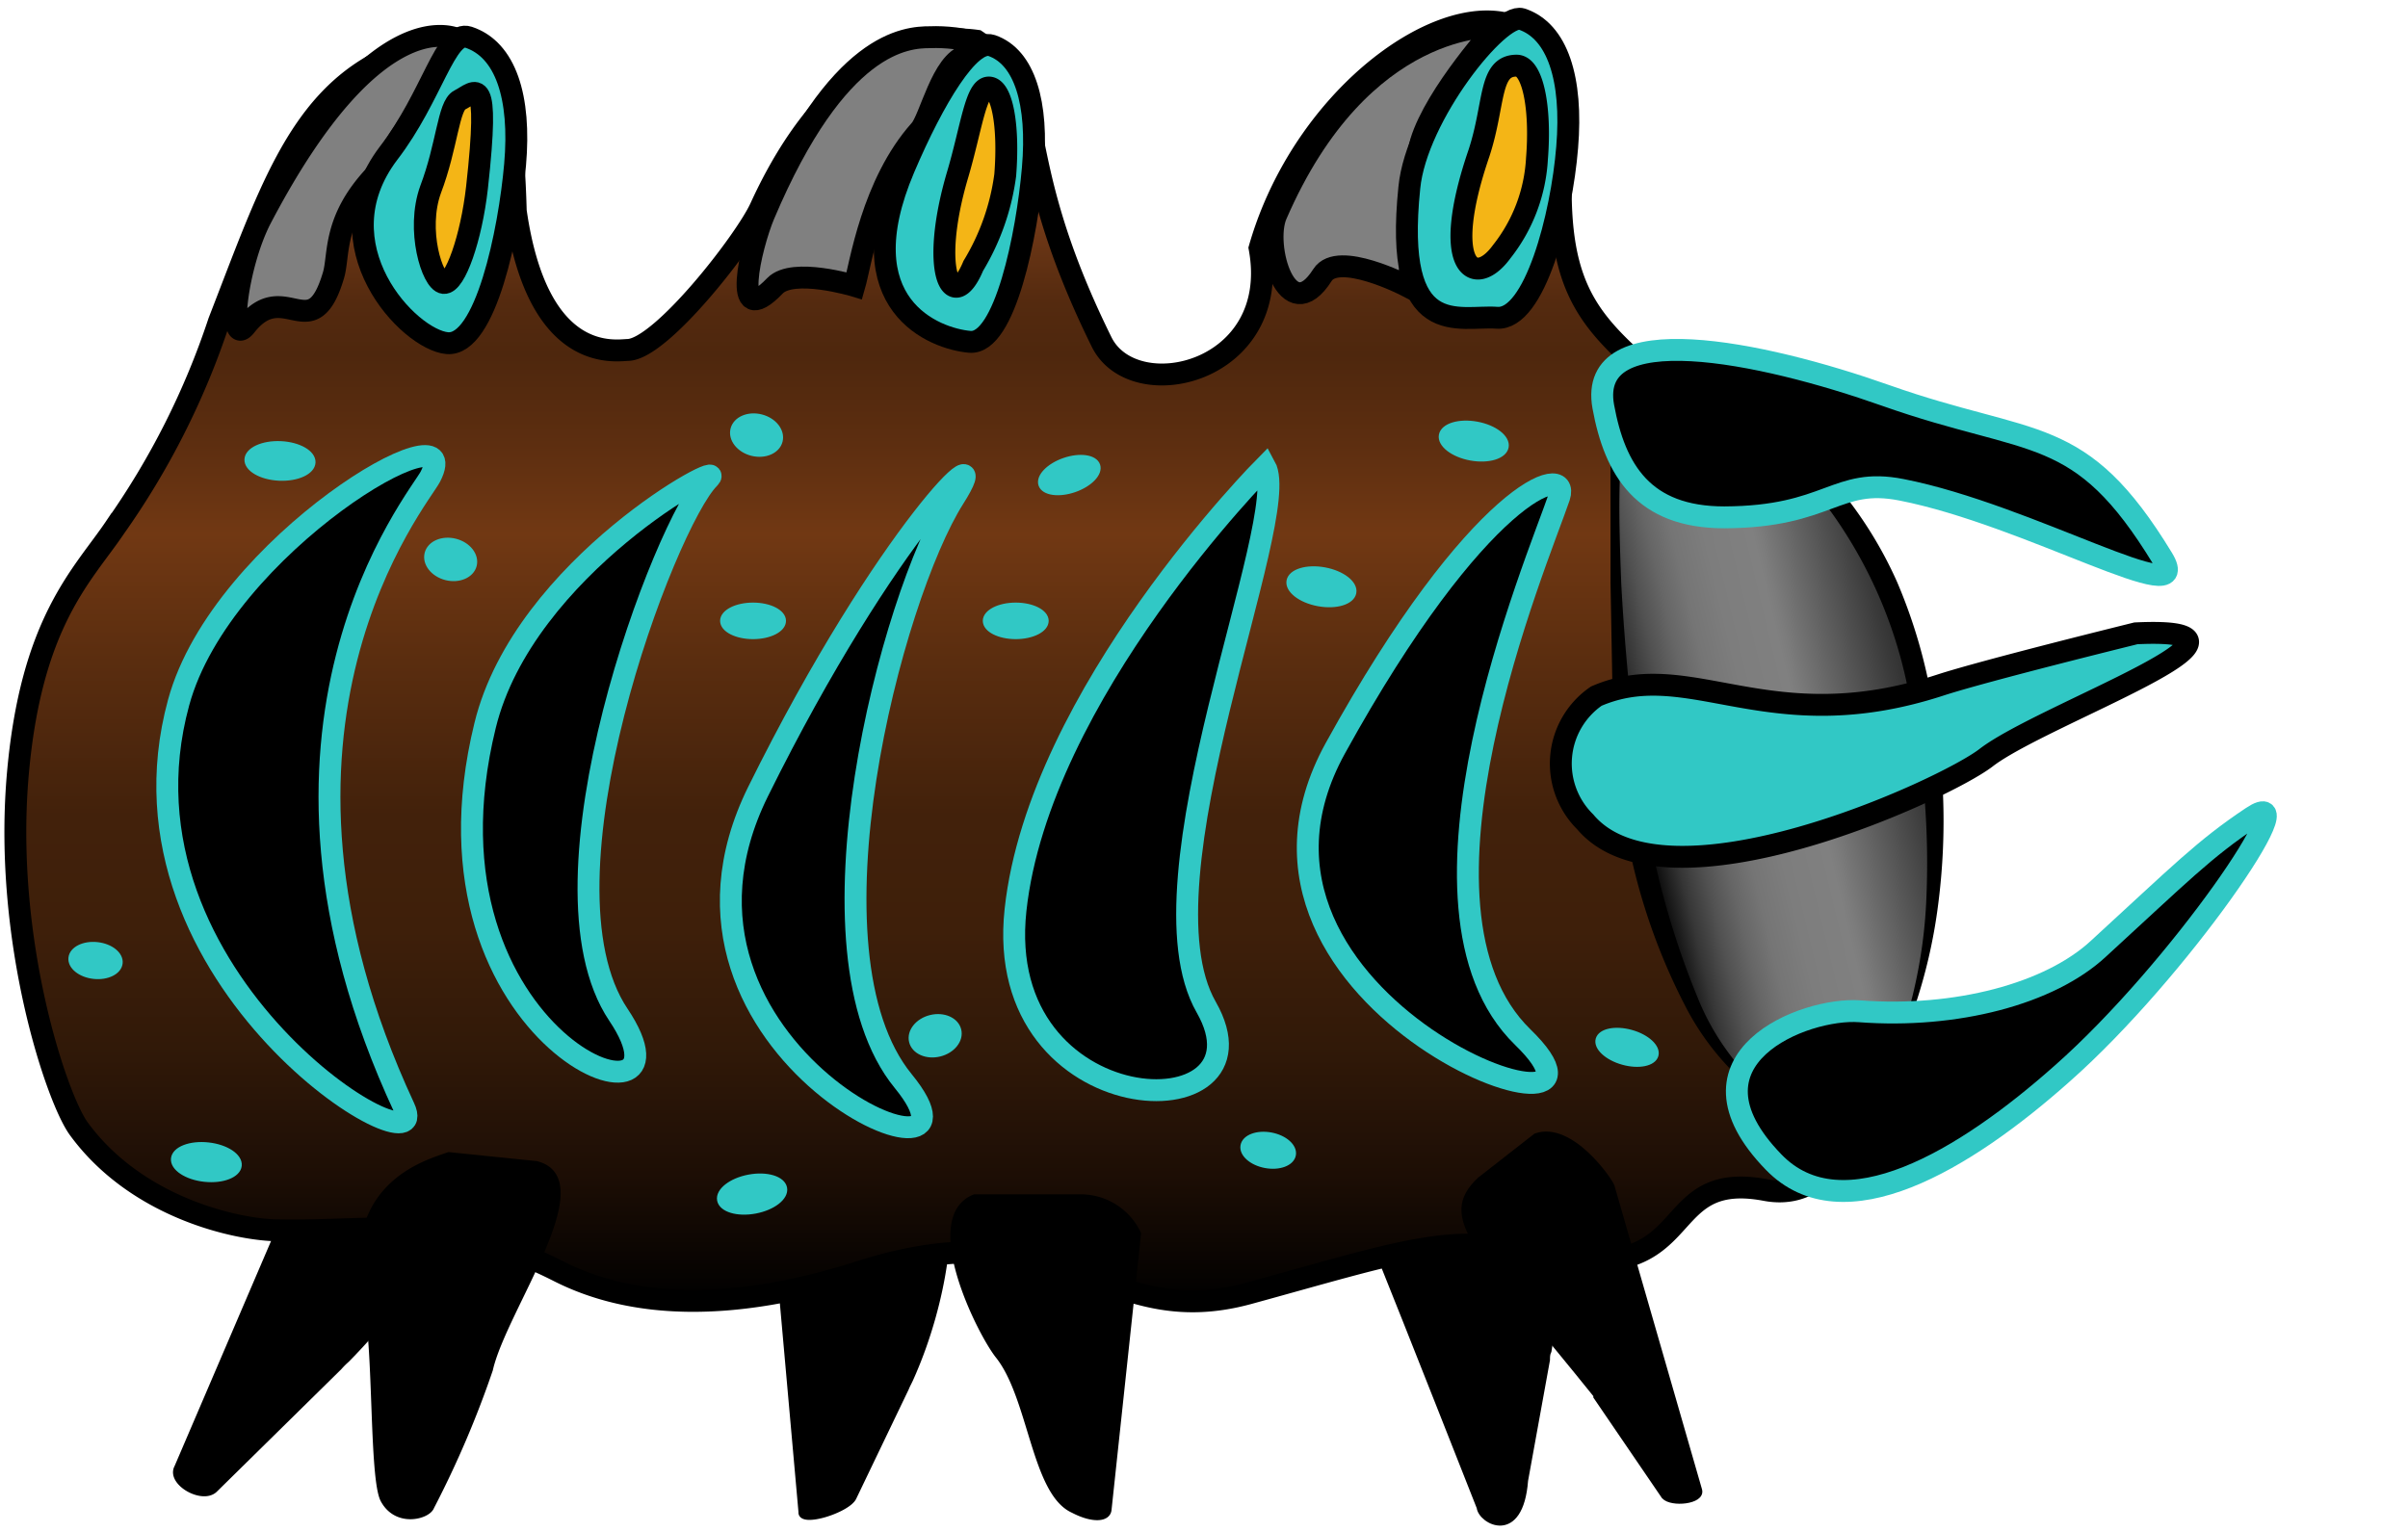 <svg xmlns="http://www.w3.org/2000/svg" xmlns:xlink="http://www.w3.org/1999/xlink" viewBox="0 0 110 70"><defs><style>.cls-1,.cls-2,.cls-3,.cls-4,.cls-5{stroke:#000;}.cls-1,.cls-2,.cls-3,.cls-4,.cls-5,.cls-6,.cls-7{stroke-miterlimit:10;}.cls-1,.cls-6{stroke-width:0.25px;}.cls-2{fill:url(#Новый_образец_градиентной_залив);}.cls-3{fill:gray;}.cls-4,.cls-6{fill:#31c8c5;}.cls-5{fill:#f4b516;}.cls-6,.cls-7{stroke:#31c8c5;}.cls-8{fill:url(#Безымянный_градиент_58);}</style><linearGradient id="Новый_образец_градиентной_залив" x1="42.86" y1="59.5" x2="42.86" y2="0.99" gradientUnits="userSpaceOnUse"><stop offset="0"/><stop offset="0.1" stop-color="#1d0e05"/><stop offset="0.2" stop-color="#311908"/><stop offset="0.29" stop-color="#3e1f0a"/><stop offset="0.38" stop-color="#42210b"/><stop offset="0.5" stop-color="#5a2d0f"/><stop offset="0.6" stop-color="#713813"/><stop offset="0.67" stop-color="#5d2e10"/><stop offset="0.74" stop-color="#4e270d"/><stop offset="0.78" stop-color="#542a0f"/><stop offset="0.82" stop-color="#653314"/><stop offset="0.87" stop-color="#82411d"/><stop offset="0.91" stop-color="#984c24"/></linearGradient><linearGradient id="Безымянный_градиент_58" x1="74.14" y1="35.54" x2="91.56" y2="31.36" gradientTransform="matrix(1, 0, 0, 1, 0.12, -0.03)" gradientUnits="userSpaceOnUse"><stop offset="0"/><stop offset="0.03" stop-color="#151515"/><stop offset="0.08" stop-color="#363636"/><stop offset="0.14" stop-color="#515151"/><stop offset="0.2" stop-color="#666"/><stop offset="0.26" stop-color="#757575"/><stop offset="0.34" stop-color="#7d7d7d"/><stop offset="0.46" stop-color="gray"/><stop offset="0.48" stop-color="#7c7c7c"/><stop offset="0.72" stop-color="#3a3a3a"/><stop offset="0.9" stop-color="#101010"/><stop offset="0.99"/></linearGradient></defs><title>атака 1</title><g id="Слой_16" data-name="Слой 16"><path class="cls-1" d="M69.68,67.65l1-5.51c0-.14,0-.27.07-.41.65-4.13,1.07-6-.56-7.82l-3.46-.74c-.31.07-6.78-3.25-3.74,4.13,1.21,3,4.59,11.58,4.59,11.58C67.65,69.53,69.46,70.52,69.68,67.65Z"/><path class="cls-1" d="M39,68.43l2.4-5c.05-.13.12-.25.18-.38,1.72-3.8,1.91-7.65,1.52-7.67l-4-.18a13.12,13.12,0,0,0-3.59,1.66l1.09,12.23C36.55,69.7,38.74,69,39,68.43Z"/><path class="cls-1" d="M9.83,68.06l5.67-5.58a3.85,3.85,0,0,1,.35-.35c3.56-3.61,5.71-7.84,5.35-8L17.57,52.5c-.29-.13-1.11.49-3.48.54l-6,14C7.7,67.75,9.27,68.64,9.83,68.06Z"/><path class="cls-2" d="M80.66,54.38c-5.31-1-2.71,4.79-10.82,2.83-3.62-.87-5.91,0-12.8,1.89-6.69,1.83-8.3-4-17.72-1-5.9,1.89-10.44,1.69-13.78,0-5.35-2.71-8.26-1.8-12.79-1.88-1.85,0-6.51-1-9.17-4.67-1-1.41-3.39-8.49-2.78-16,.59-7.16,3-9.28,4.47-11.47A35.71,35.71,0,0,0,10,14.7C12.22,9,13.55,4.76,17.4,2.79,21.19,1.5,23.32.41,23.56,9.64c1,7,4.52,6.37,5.13,6.35,1.53-.05,5.37-5,6.05-6.5,3.09-6.75,7.19-8,9.87-7.63,3.64,2.45,1.23,4.68,5.71,13.76,1.47,3,8.26,1.43,7.22-4.28,2.83-9.85,14.57-15,13.84-4.79-.46,6.39,1,7.94,4,10.57,2.79,1.57,5.62,4.45,6.3,6.1C82.81,26,87.55,33.6,83.25,38c-2.75,2.83-1,4.82.37,6.94C86,48.6,84.71,55.14,80.66,54.38Z"/><path class="cls-3" d="M20.93,1.8s-3.67-2-9,8.16c-1.13,2.16-1.54,6-.7,4.92,1.77-2.24,3,1.07,4-2.29.28-.92-.05-2.49,1.87-4.55A66.31,66.31,0,0,0,20.93,1.8Z"/><path class="cls-3" d="M42.49,1.7c-1.08,0-4.23.17-7.59,8.11-.6,1.43-1.55,5.39.5,3.25.82-.85,3.63,0,3.63,0,.27-.93.8-4.66,3-7.12.46-.51,1-3.14,2.13-3.41C46.07,2.13,43.89,1.64,42.49,1.7Z"/><path class="cls-3" d="M68.37,1.21S62.2.82,58.3,9.82c-.61,1.43.52,5.25,2.11,2.75.71-1.13,3.84.49,3.84.49.87-3.4.24-5.22.66-6.58C65.59,4.26,68.37,1.21,68.37,1.21Z"/><path class="cls-4" d="M23.53,7.52c-.27,3.08-1.35,8.31-3.1,8.16S14.56,11.21,17.75,7c2-2.6,2.61-5.64,3.65-5.3C23.1,2.26,23.8,4.44,23.53,7.52Z"/><path class="cls-5" d="M19.67,8.66c.76-2,.81-3.83,1.33-4.09.73-.37,1.39-1.39.79,4-.26,2.31-1,4.41-1.52,4.36S19,10.51,19.67,8.66Z"/><path class="cls-4" d="M47.18,7.7c-.26,3-1.27,8.06-2.88,7.92s-5.66-1.68-3-7.94c1.35-3.17,3-5.92,4-5.6C46.81,2.6,47.44,4.71,47.18,7.7Z"/><path class="cls-5" d="M43.74,8c.63-2.12.83-4,1.43-4s.93,1.72.75,4a10.72,10.72,0,0,1-1.46,4.15C43.5,14.46,42.45,12.38,43.74,8Z"/><path class="cls-4" d="M71.59,6.73c-.25,3.13-1.49,7.92-3.21,7.79s-4.73,1.12-4-5.95c.32-3.29,4.11-8,5.13-7.7C71.15,1.41,71.85,3.61,71.59,6.73Z"/><path class="cls-5" d="M67.56,7C68.3,4.75,68,3,69.28,3c.73,0,1.12,1.9.93,4.25A7.5,7.5,0,0,1,68.6,11.5C67.33,13.24,65.79,12.17,67.56,7Z"/><ellipse class="cls-6" cx="12.78" cy="21.06" rx="0.78" ry="1.5" transform="translate(-8.83 32.87) rotate(-87.39)"/><ellipse class="cls-6" cx="34.56" cy="19.88" rx="0.85" ry="1.1" transform="translate(6.79 48.49) rotate(-75.76)"/><ellipse class="cls-6" cx="20.58" cy="25.57" rx="0.85" ry="1.1" transform="translate(-9.26 39.22) rotate(-75.76)"/><ellipse class="cls-6" cx="34.4" cy="28.37" rx="1.38" ry="0.71"/><ellipse class="cls-6" cx="46.4" cy="28.37" rx="1.38" ry="0.71"/><ellipse class="cls-6" cx="48.85" cy="21.7" rx="1.36" ry="0.7" transform="translate(-4.41 17.14) rotate(-19.05)"/><ellipse class="cls-6" cx="60.72" cy="26.77" rx="0.78" ry="1.5" transform="matrix(0.18, -0.98, 0.98, 0.18, 23.2, 81.5)"/><ellipse class="cls-6" cx="67.69" cy="20.06" rx="0.78" ry="1.5" transform="matrix(0.18, -0.98, 0.98, 0.18, 35.48, 82.88)"/><ellipse class="cls-6" cx="74.33" cy="47.86" rx="0.7" ry="1.36" transform="translate(8.25 106.59) rotate(-74.41)"/><ellipse class="cls-6" cx="57.93" cy="52.56" rx="0.7" ry="1.16" transform="translate(-4.42 99.79) rotate(-79.36)"/><ellipse class="cls-6" cx="34.36" cy="54.56" rx="1.5" ry="0.78" transform="translate(-9.47 7.27) rotate(-10.62)"/><ellipse class="cls-6" cx="9.43" cy="53.11" rx="0.78" ry="1.5" transform="translate(-44.39 56.76) rotate(-83.82)"/><ellipse class="cls-6" cx="4.36" cy="43.89" rx="0.72" ry="1.12" transform="translate(-39.74 43.5) rotate(-83.82)"/><ellipse class="cls-6" cx="42.72" cy="47.33" rx="1.1" ry="0.85" transform="translate(-10.02 11.5) rotate(-13.74)"/><path class="cls-7" d="M71.23,22.7c-1,2.94-7.74,18.78-1.67,24.69S54.49,46,61,34.19,71.75,21.07,71.23,22.7Z"/><path class="cls-7" d="M43.57,22.77c-2.84,4.49-7.14,20.72-2.31,26.63s-12.55-1.26-6.63-13.23S45.73,19.37,43.57,22.77Z"/><path class="cls-7" d="M57.79,21.31c1.29,2.34-6,18.92-2.69,24.71s-9.78,5.44-8.71-4.44S57.79,21.31,57.79,21.31Z"/><path class="cls-7" d="M32.39,21.86c-2,2-8.24,18.4-4.14,24.51s-9.67,1.36-6.09-13.22C23.94,25.86,33.39,20.84,32.39,21.86Z"/><path class="cls-7" d="M19.66,21.78c-.51,1-9.29,11.43-1.2,28.83C20,53.88,4.67,44.9,8.16,32.1,10.13,24.86,21.43,18.35,19.66,21.78Z"/><path class="cls-1" d="M17.5,68.53c-.51-1-.31-6.9-.76-8.9-1.22-5.5,2.78-6.5,3.76-6.86l4,.41c2.91.73-1.49,6.65-2.11,9.41a45.38,45.38,0,0,1-2.68,6.27C19.55,69.3,18.11,69.69,17.5,68.53Z"/><path class="cls-1" d="M50.65,69,52,56.37a2.91,2.91,0,0,0-2.69-1.67l-4.79,0c-2.39.94.23,6.19,1.07,7.25,1.52,1.9,1.65,6.26,3.43,7.06C49.9,69.47,50.59,69.43,50.65,69Z"/><path class="cls-1" d="M77.63,68.09l-4-13.88c-.08-.26-1.86-2.86-3.47-2.3l-2.56,2c-1.87,1.76-.07,3.15,5.31,9.84l0,.07,3.11,4.56C76.36,68.75,77.77,68.61,77.63,68.09Z"/><path class="cls-8" d="M84.78,50.24c-3.75,2.5-9.1-2.8-10.54-15.88-.35-3.17-1-15.55,0-16.21,2.49-1.71,10.25,2.16,12.87,11.24C89.79,38.73,87.8,48.22,84.78,50.24Z"/><path d="M84.8,50.28a3.38,3.38,0,0,1-2.37.59,4.73,4.73,0,0,1-2.27-1A12.08,12.08,0,0,1,77,46a28.07,28.07,0,0,1-2.94-9.47c-.12-.82-.21-1.64-.29-2.47s-.09-1.65-.11-2.47l-.09-4.94,0-2.46c0-.82,0-1.65,0-2.47s0-1.65.1-2.48q0-.32.09-.63a1.17,1.17,0,0,1,.35-.71,2.78,2.78,0,0,1,1.28-.45A8.06,8.06,0,0,1,80.23,19,15.41,15.41,0,0,1,84,22.3a18.63,18.63,0,0,1,2.66,4.29,24.11,24.11,0,0,1,1.48,4.79,29.61,29.61,0,0,1,.4,9.93,24.2,24.2,0,0,1-1.12,4.83,13.54,13.54,0,0,1-1,2.27A5.43,5.43,0,0,1,84.8,50.28Zm0-.08a7.68,7.68,0,0,0,2.42-4.13,22.43,22.43,0,0,0,.77-4.82,37.55,37.55,0,0,0-.08-4.86,40.72,40.72,0,0,0-.73-4.79,20.83,20.83,0,0,0-3.89-8.69,15.84,15.84,0,0,0-3.47-3.27,7.94,7.94,0,0,0-4.34-1.58,2.29,2.29,0,0,0-1,.3,1.09,1.09,0,0,0-.16.39,5,5,0,0,0-.12.58,21.52,21.52,0,0,0-.2,2.43c-.06,1.63,0,3.28.06,4.91.18,3.28.5,6.55,1,9.76a38.13,38.13,0,0,0,2.57,9.35,11.37,11.37,0,0,0,2.77,3.93,4.51,4.51,0,0,0,2.15,1A3.32,3.32,0,0,0,84.75,50.2Z"/><path class="cls-4" d="M97.57,28.94s-6.9,1.7-8.95,2.37c-7.86,2.56-11.41-1.36-15.7.5a3.74,3.74,0,0,0-.51,5.74c3.68,4.38,16.41-1.45,18.32-2.93C93.29,32.64,104.88,28.6,97.57,28.94Z"/><path class="cls-7" d="M102.87,37.34c-2.19,1.46-3.28,2.59-7,6-2.23,2.08-6.53,3.2-10.92,2.87-2.51-.19-8.52,2.16-3.93,6.89,3.16,3.27,8.73-.08,13.19-4.05C99.52,44.36,105.49,35.6,102.87,37.34Z"/><path class="cls-7" d="M98.79,25.52c1.53,2.52-6.1-2-11.93-3.14-3-.59-3.29,1.24-8.09,1.26-3.7,0-5-2.16-5.53-5.06-.75-4.17,7.22-2.52,12.9-.51C92.9,20.46,95,19.29,98.79,25.52Z"/></g></svg>